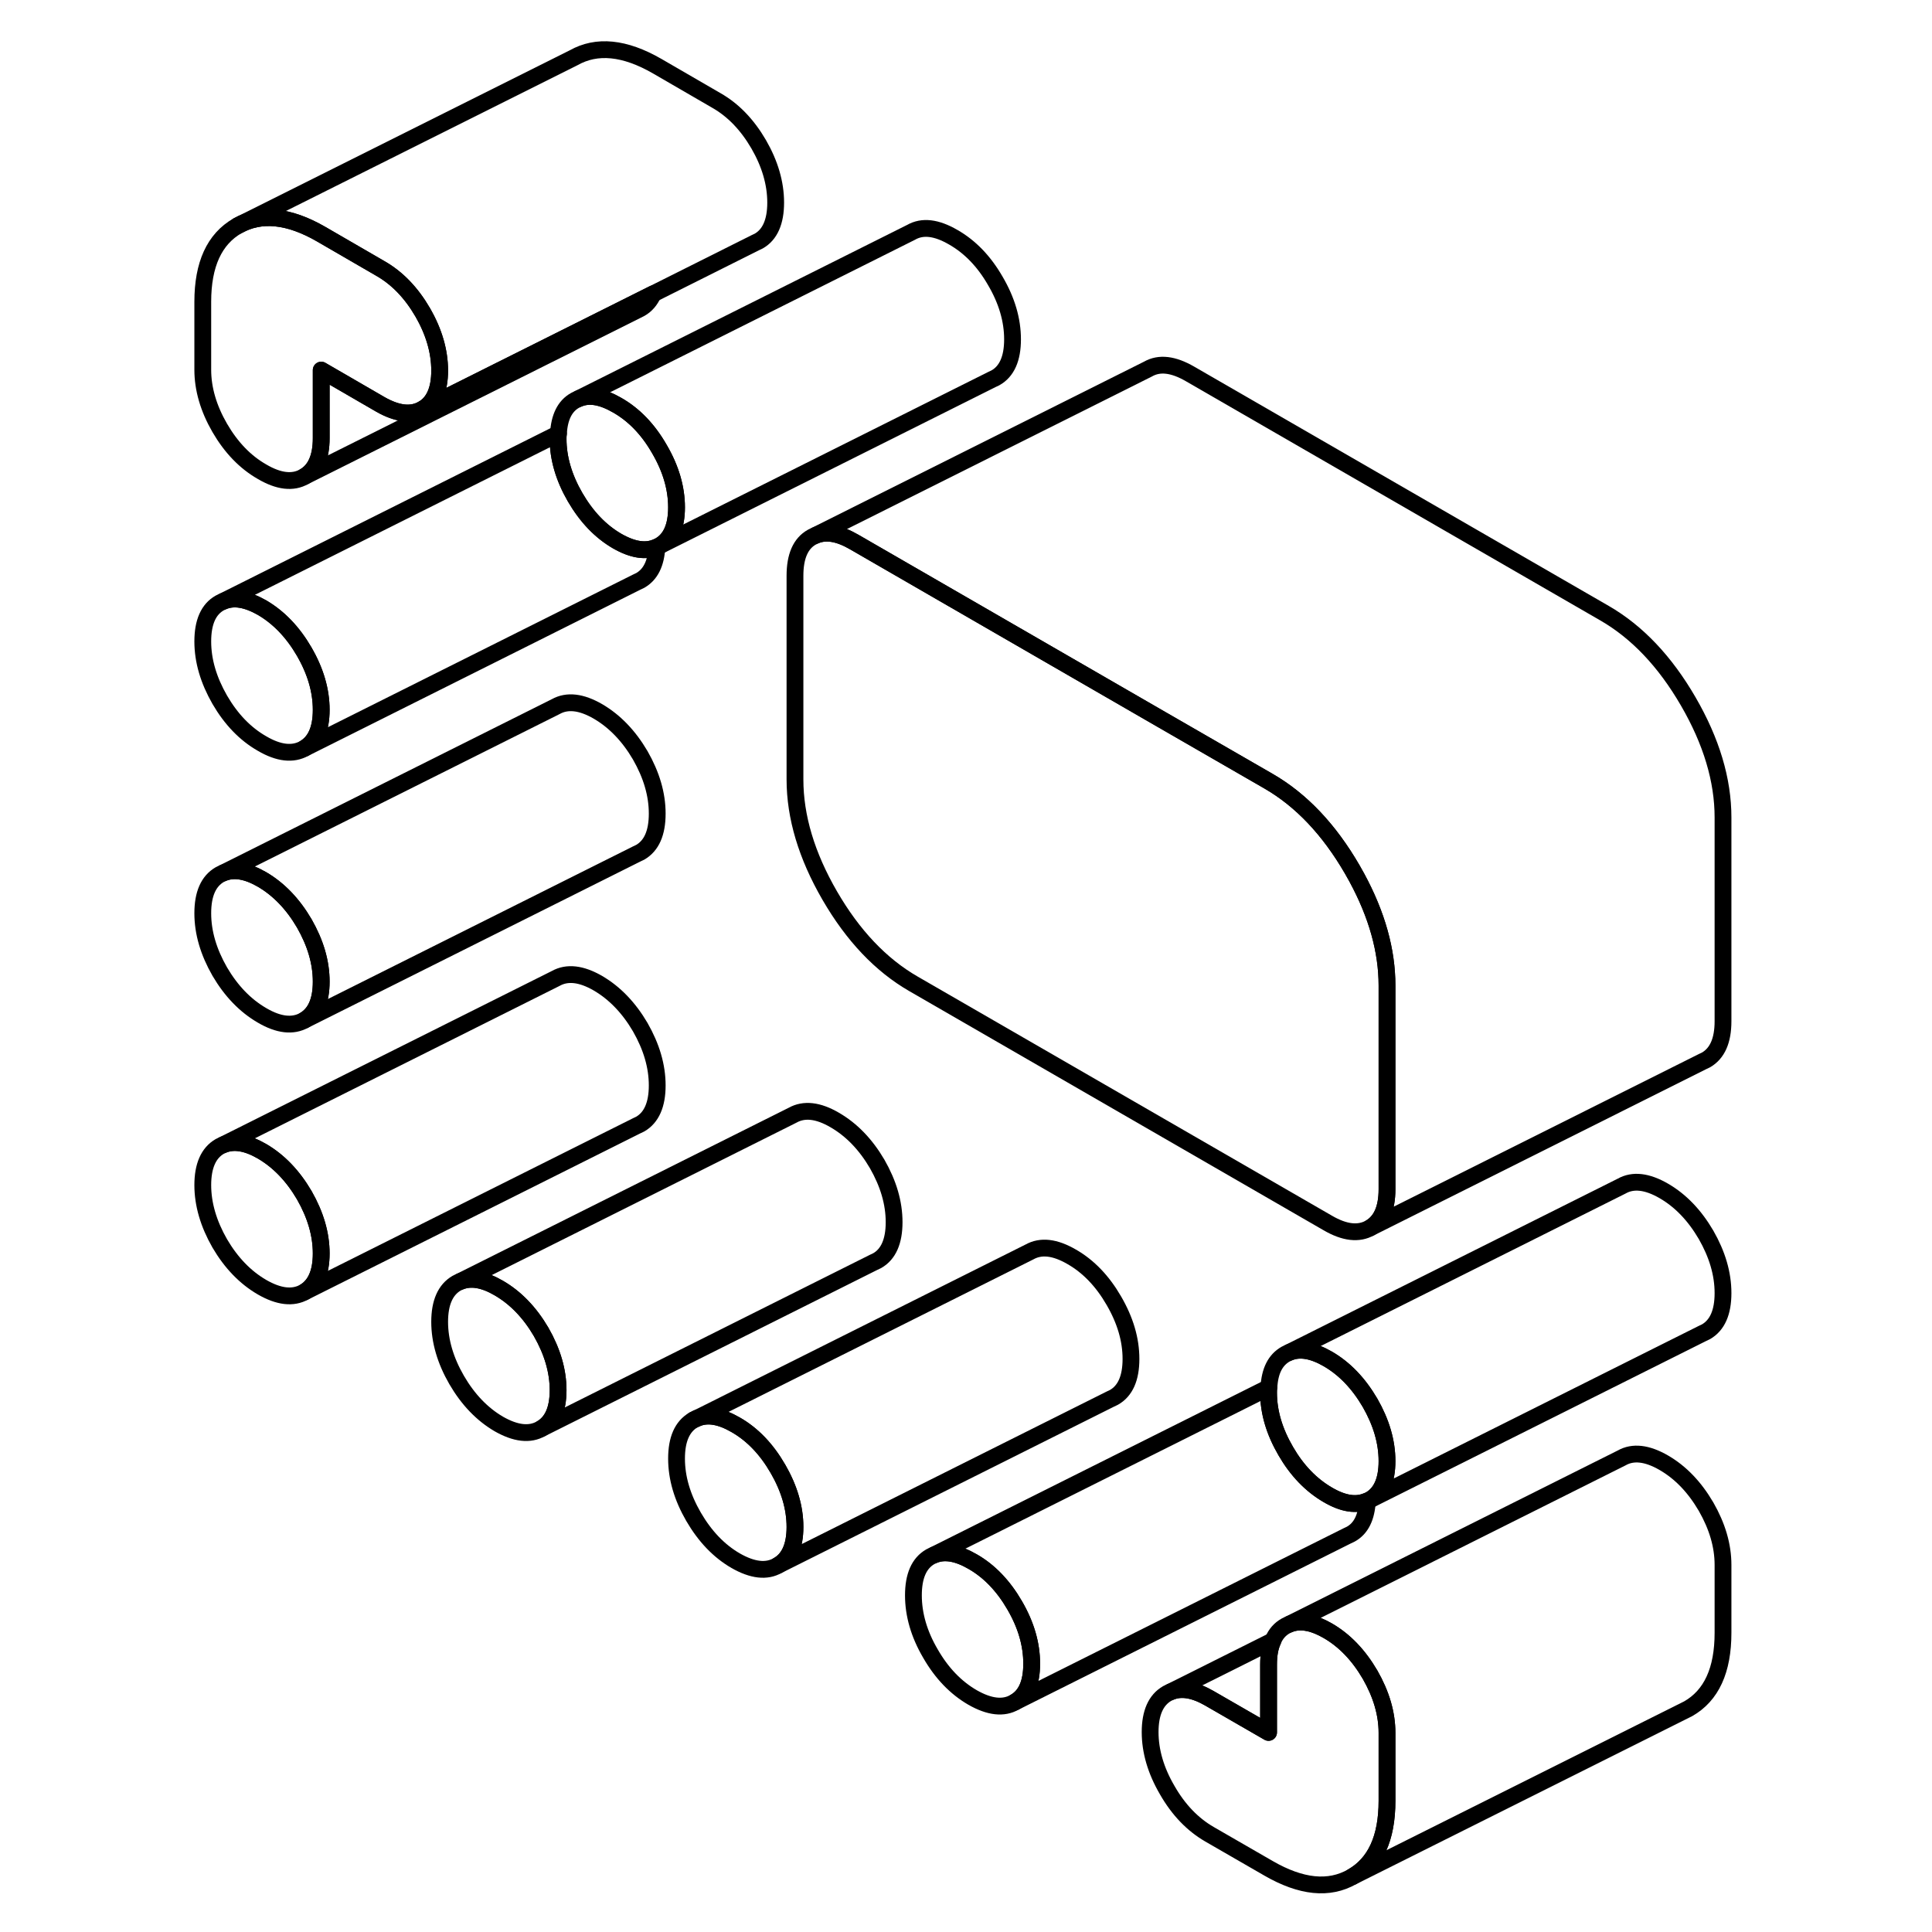 <svg width="48" height="48" viewBox="0 0 96 115" fill="none" xmlns="http://www.w3.org/2000/svg" stroke-width="1px"
     stroke-linecap="round" stroke-linejoin="round">
    <path d="M36.8 87.42C36.13 86.26 35.291 85.38 34.291 84.81C33.391 84.29 32.63 84.16 31.991 84.42L31.78 84.52C31.11 84.91 30.77 85.67 30.77 86.82C30.77 87.97 31.11 89.12 31.78 90.28C32.461 91.45 33.291 92.32 34.291 92.9C35.291 93.47 36.13 93.57 36.8 93.18C37.48 92.8 37.821 92.03 37.821 90.89C37.821 89.75 37.48 88.59 36.8 87.42Z" stroke="currentColor" stroke-linejoin="round"/>
    <path d="M16.67 22.06C16.67 23.2 16.33 23.97 15.66 24.35C14.98 24.74 14.14 24.64 13.14 24.07L9.62 22.03V26.08C9.62 27.22 9.28 27.99 8.61 28.37C7.93 28.76 7.09 28.66 6.1 28.08C5.1 27.51 4.26 26.64 3.58 25.47C2.91 24.31 2.57 23.15 2.57 22.01V17.96C2.57 15.74 3.26 14.23 4.64 13.44C6.02 12.66 7.68 12.82 9.62 13.94L13.14 15.98C14.14 16.55 14.98 17.42 15.66 18.59C16.33 19.75 16.67 20.91 16.67 22.06Z" stroke="currentColor" stroke-linejoin="round"/>
    <path d="M9.62 42.25C9.62 43.4 9.28 44.16 8.61 44.55C7.93 44.93 7.09 44.84 6.1 44.26C5.1 43.69 4.26 42.82 3.58 41.65C2.91 40.48 2.57 39.33 2.57 38.18C2.57 37.03 2.91 36.27 3.58 35.89L3.79 35.79C4.43 35.52 5.2 35.66 6.1 36.17C7.09 36.75 7.93 37.62 8.61 38.79C9.28 39.95 9.62 41.11 9.62 42.25Z" stroke="currentColor" stroke-linejoin="round"/>
    <path d="M30.771 30.2C30.771 31.34 30.431 32.11 29.751 32.49C29.701 32.52 29.651 32.54 29.601 32.56C28.961 32.86 28.171 32.74 27.241 32.21C26.241 31.63 25.411 30.76 24.731 29.59C24.061 28.43 23.721 27.27 23.721 26.13C23.721 26.02 23.721 25.92 23.741 25.82C23.791 24.84 24.121 24.17 24.731 23.83L24.941 23.73C25.581 23.46 26.341 23.6 27.241 24.12C28.241 24.69 29.081 25.56 29.751 26.73C30.431 27.89 30.771 29.05 30.771 30.2Z" stroke="currentColor" stroke-linejoin="round"/>
    <path d="M9.62 58.43C9.62 59.58 9.28 60.34 8.61 60.73C7.93 61.11 7.09 61.02 6.1 60.44C5.1 59.86 4.26 58.99 3.58 57.83C2.91 56.66 2.57 55.51 2.57 54.36C2.57 53.21 2.91 52.45 3.58 52.06L3.79 51.96C4.43 51.7 5.2 51.83 6.1 52.35C7.09 52.93 7.93 53.8 8.61 54.96C9.28 56.13 9.62 57.28 9.62 58.43Z" stroke="currentColor" stroke-linejoin="round"/>
    <path d="M9.62 74.61C9.62 75.75 9.28 76.52 8.61 76.91C7.93 77.29 7.09 77.19 6.1 76.62C5.1 76.04 4.26 75.17 3.58 74.01C2.91 72.84 2.57 71.68 2.57 70.54C2.57 69.4 2.91 68.63 3.58 68.24L3.79 68.14C4.43 67.88 5.2 68.01 6.1 68.53C7.09 69.11 7.93 69.98 8.61 71.14C9.28 72.31 9.62 73.46 9.62 74.61Z" stroke="currentColor" stroke-linejoin="round"/>
    <path d="M23.72 82.75C23.72 83.89 23.38 84.66 22.71 85.04C22.03 85.43 21.19 85.33 20.19 84.76C19.2 84.18 18.36 83.31 17.68 82.14C17.01 80.98 16.67 79.82 16.67 78.68C16.67 77.54 17.01 76.77 17.68 76.38L17.89 76.28C18.53 76.02 19.3 76.15 20.19 76.67C21.19 77.25 22.03 78.12 22.71 79.28C23.38 80.45 23.72 81.6 23.72 82.75Z" stroke="currentColor" stroke-linejoin="round"/>
    <path d="M71.89 89.34C71.84 90.31 71.52 90.98 70.9 91.32L70.69 91.42L50.9 101.32C51.58 100.94 51.91 100.17 51.91 99.03C51.91 97.89 51.58 96.73 50.9 95.56C50.23 94.4 49.39 93.52 48.39 92.95C47.49 92.43 46.72 92.3 46.09 92.56L65.88 82.66C65.93 82.63 65.98 82.61 66.03 82.59C66.01 82.69 66.01 82.79 66.01 82.9C66.01 84.05 66.35 85.2 67.03 86.37C67.7 87.53 68.54 88.4 69.54 88.98C70.46 89.52 71.24 89.63 71.89 89.34Z" stroke="currentColor" stroke-linejoin="round"/>
    <path d="M51.91 99.03C51.91 100.17 51.58 100.94 50.9 101.32C50.23 101.71 49.39 101.61 48.39 101.04C47.39 100.46 46.55 99.59 45.88 98.42C45.2 97.26 44.87 96.1 44.87 94.96C44.87 93.82 45.2 93.05 45.88 92.66L46.09 92.56C46.72 92.3 47.49 92.43 48.39 92.95C49.39 93.52 50.23 94.4 50.9 95.56C51.58 96.73 51.91 97.88 51.91 99.03Z" stroke="currentColor" stroke-linejoin="round"/>
    <path d="M73.06 86.97C73.06 88.12 72.72 88.88 72.05 89.27C72 89.3 71.95 89.32 71.89 89.34C71.24 89.63 70.46 89.52 69.54 88.98C68.54 88.4 67.7 87.53 67.03 86.37C66.35 85.2 66.01 84.05 66.01 82.9C66.01 82.79 66.01 82.69 66.03 82.59C66.08 81.61 66.41 80.95 67.03 80.6L67.24 80.5C67.87 80.24 68.64 80.37 69.54 80.89C70.54 81.47 71.37 82.34 72.05 83.5C72.72 84.67 73.06 85.82 73.06 86.97Z" stroke="currentColor" stroke-linejoin="round"/>
    <path d="M73.06 58.66V70.79C73.06 71.94 72.72 72.7 72.05 73.09C71.37 73.47 70.54 73.38 69.54 72.8L44.87 58.56C42.93 57.44 41.27 55.69 39.89 53.31C38.51 50.93 37.82 48.62 37.82 46.4V34.27C37.82 33.12 38.15 32.35 38.83 31.97L39.04 31.87C39.68 31.6 40.44 31.74 41.34 32.26L59.61 42.81L66.01 46.5C67.95 47.62 69.61 49.37 70.99 51.75C71.09 51.92 71.18 52.08 71.27 52.25C72.46 54.45 73.06 56.59 73.06 58.66Z" stroke="currentColor" stroke-linejoin="round"/>
    <path d="M29.38 17.49C29.21 17.88 28.95 18.18 28.61 18.37L28.41 18.47L8.61 28.37C9.28 27.99 9.62 27.22 9.62 26.08V22.03L13.14 24.07C14.14 24.64 14.98 24.74 15.66 24.35L29.38 17.49Z" stroke="currentColor" stroke-linejoin="round"/>
    <path d="M36.671 12.06C36.671 13.2 36.331 13.97 35.661 14.35L35.451 14.45L29.381 17.49L15.661 24.35C16.331 23.97 16.671 23.2 16.671 22.06C16.671 20.92 16.331 19.75 15.661 18.59C14.981 17.42 14.141 16.55 13.141 15.98L9.621 13.94C7.681 12.82 6.021 12.66 4.641 13.44L24.641 3.44C26.021 2.66 27.681 2.82 29.621 3.94L33.141 5.98C34.141 6.55 34.981 7.42 35.661 8.59C36.331 9.75 36.671 10.91 36.671 12.06Z" stroke="currentColor" stroke-linejoin="round"/>
    <path d="M93.06 48.66V60.79C93.06 61.94 92.72 62.7 92.05 63.09L91.84 63.19L72.05 73.09C72.72 72.7 73.06 71.94 73.06 70.79V58.66C73.06 56.59 72.46 54.45 71.27 52.25C71.18 52.08 71.09 51.92 70.99 51.75C69.61 49.37 67.95 47.62 66.01 46.5L59.61 42.81L41.34 32.26C40.44 31.74 39.68 31.6 39.04 31.87L58.83 21.97C59.51 21.58 60.34 21.68 61.34 22.26L86.01 36.5C87.95 37.62 89.61 39.37 90.99 41.75C92.37 44.13 93.06 46.43 93.06 48.66Z" stroke="currentColor" stroke-linejoin="round"/>
    <path d="M50.77 20.2C50.77 21.34 50.431 22.11 49.751 22.49L49.541 22.59L29.75 32.49C30.43 32.11 30.77 31.34 30.77 30.2C30.77 29.06 30.43 27.89 29.75 26.73C29.081 25.56 28.241 24.69 27.241 24.12C26.34 23.6 25.58 23.46 24.94 23.73L44.73 13.83C45.41 13.44 46.24 13.54 47.24 14.12C48.24 14.69 49.081 15.56 49.751 16.73C50.431 17.89 50.77 19.05 50.77 20.2Z" stroke="currentColor" stroke-linejoin="round"/>
    <path d="M29.62 48.43C29.62 49.58 29.28 50.34 28.61 50.73L28.4 50.83L8.61 60.73C9.28 60.34 9.62 59.58 9.62 58.43C9.62 57.28 9.28 56.13 8.61 54.96C7.93 53.8 7.09 52.93 6.1 52.35C5.2 51.83 4.43 51.7 3.79 51.96L23.58 42.06C24.26 41.68 25.1 41.77 26.1 42.35C27.09 42.93 27.93 43.8 28.61 44.96C29.28 46.13 29.62 47.28 29.62 48.43Z" stroke="currentColor" stroke-linejoin="round"/>
    <path d="M29.62 64.61C29.62 65.75 29.28 66.52 28.61 66.91L28.4 67.01L8.61 76.91C9.28 76.52 9.62 75.75 9.62 74.61C9.62 73.47 9.28 72.31 8.61 71.14C7.93 69.98 7.09 69.11 6.1 68.53C5.2 68.01 4.43 67.88 3.79 68.14L23.58 58.24C24.26 57.86 25.1 57.95 26.1 58.53C27.09 59.11 27.93 59.98 28.61 61.14C29.28 62.31 29.62 63.46 29.62 64.61Z" stroke="currentColor" stroke-linejoin="round"/>
    <path d="M43.721 72.75C43.721 73.89 43.381 74.66 42.711 75.04L42.501 75.14L22.711 85.04C23.381 84.66 23.721 83.89 23.721 82.75C23.721 81.61 23.381 80.45 22.711 79.28C22.031 78.12 21.191 77.25 20.191 76.67C19.301 76.15 18.531 76.02 17.891 76.28L37.681 66.38C38.361 66 39.201 66.09 40.191 66.67C41.191 67.25 42.031 68.12 42.711 69.28C43.381 70.45 43.721 71.6 43.721 72.75Z" stroke="currentColor" stroke-linejoin="round"/>
    <path d="M57.82 80.89C57.82 82.03 57.48 82.8 56.8 83.18L56.59 83.28L36.8 93.18C37.48 92.8 37.82 92.03 37.82 90.89C37.82 89.75 37.48 88.59 36.8 87.42C36.13 86.26 35.29 85.38 34.29 84.81C33.39 84.29 32.63 84.16 31.99 84.42L51.78 74.52C52.46 74.14 53.29 74.23 54.29 74.81C55.29 75.38 56.13 76.26 56.8 77.42C57.48 78.59 57.82 79.74 57.82 80.89Z" stroke="currentColor" stroke-linejoin="round"/>
    <path d="M31.99 84.42L31.78 84.52" stroke="currentColor" stroke-linejoin="round"/>
    <path d="M93.06 76.97C93.06 78.12 92.72 78.88 92.05 79.27L91.84 79.37L72.05 89.27C72.72 88.88 73.06 88.12 73.06 86.97C73.06 85.82 72.72 84.67 72.05 83.5C71.37 82.34 70.54 81.47 69.54 80.89C68.64 80.37 67.87 80.24 67.24 80.5L87.03 70.6C87.7 70.22 88.54 70.31 89.54 70.89C90.54 71.47 91.37 72.34 92.05 73.5C92.72 74.67 93.06 75.82 93.06 76.97Z" stroke="currentColor" stroke-linejoin="round"/>
    <path d="M93.06 93.15V97.19C93.06 99.42 92.37 100.92 90.99 101.71L90.55 101.93L70.99 111.71C72.37 110.92 73.06 109.42 73.06 107.19V103.15C73.06 102 72.72 100.85 72.05 99.68C71.37 98.52 70.54 97.65 69.54 97.07C69.12 96.83 68.74 96.67 68.38 96.6C67.96 96.51 67.58 96.54 67.24 96.68L87.03 86.78C87.7 86.4 88.54 86.49 89.54 87.07C90.54 87.65 91.37 88.52 92.05 89.68C92.72 90.85 93.06 92 93.06 93.15Z" stroke="currentColor" stroke-linejoin="round"/>
    <path d="M73.06 103.15V107.19C73.06 109.42 72.37 110.92 70.99 111.71C69.61 112.5 67.95 112.33 66.01 111.21L62.49 109.18C61.49 108.6 60.65 107.73 59.98 106.56C59.3 105.4 58.96 104.24 58.96 103.1C58.96 101.96 59.3 101.19 59.98 100.8L60.19 100.7C60.82 100.44 61.59 100.57 62.49 101.09L66.01 103.12V99.08C66.01 98.51 66.09 98.04 66.27 97.66C66.43 97.26 66.69 96.97 67.03 96.78L67.24 96.68C67.58 96.54 67.96 96.51 68.38 96.6C68.74 96.67 69.12 96.83 69.54 97.07C70.54 97.65 71.37 98.52 72.05 99.68C72.72 100.85 73.06 102 73.06 103.15Z" stroke="currentColor" stroke-linejoin="round"/>
    <path d="M66.27 97.66C66.091 98.04 66.01 98.51 66.01 99.08V103.12L62.49 101.09C61.59 100.57 60.82 100.44 60.19 100.7L66.27 97.66Z" stroke="currentColor" stroke-linejoin="round"/>
    <path d="M29.6 32.56C29.55 33.54 29.22 34.2 28.61 34.55L28.4 34.65L8.61 44.55C9.28 44.16 9.62 43.4 9.62 42.25C9.62 41.1 9.28 39.95 8.61 38.79C7.93 37.62 7.09 36.75 6.1 36.17C5.2 35.66 4.43 35.52 3.79 35.79L23.58 25.89C23.58 25.89 23.68 25.83 23.74 25.82C23.72 25.92 23.72 26.02 23.72 26.13C23.72 27.27 24.06 28.43 24.73 29.59C25.41 30.76 26.24 31.63 27.24 32.21C28.17 32.74 28.96 32.86 29.6 32.56Z" stroke="currentColor" stroke-linejoin="round"/>
</svg>
